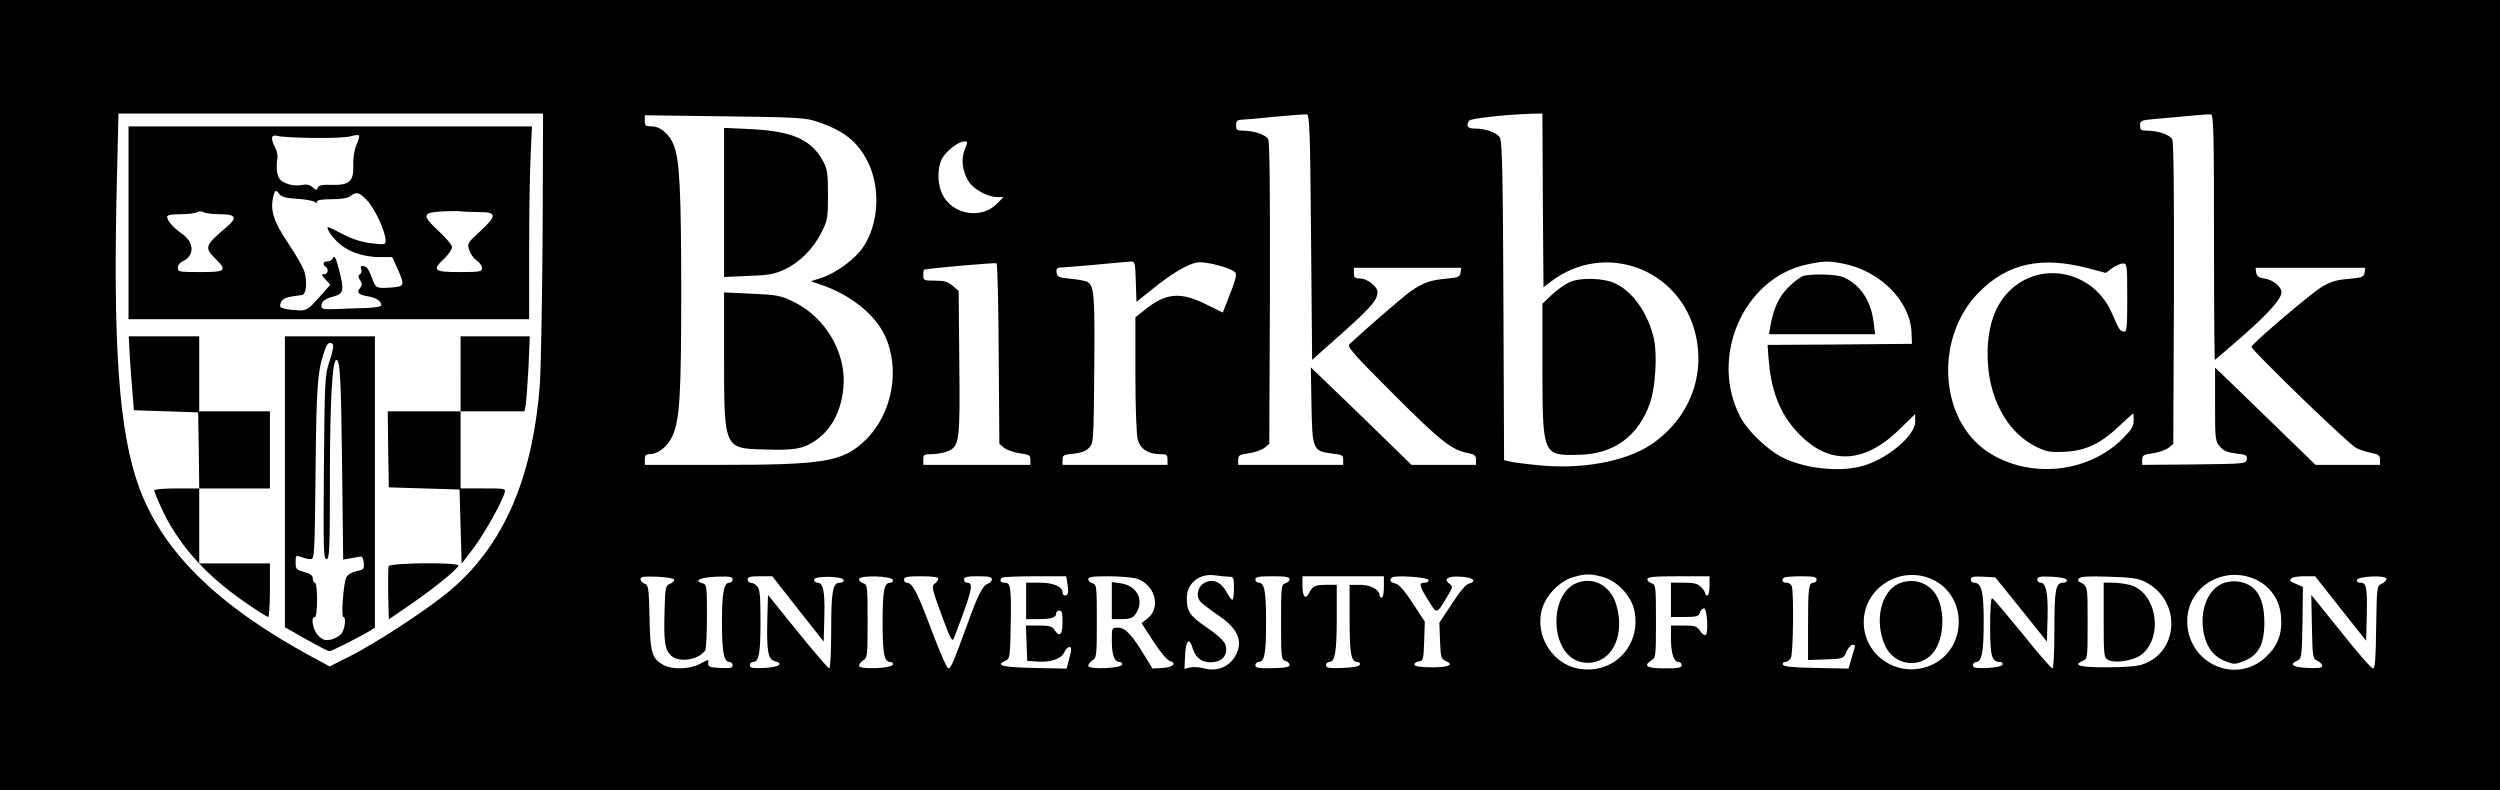 <?xml version="1.0" encoding="UTF-8" standalone="no"?>
<!DOCTYPE svg PUBLIC "-//W3C//DTD SVG 20010904//EN" "http://www.w3.org/TR/2001/REC-SVG-20010904/DTD/svg10.dtd">
<svg version="1.0" xmlns="http://www.w3.org/2000/svg" width="1167pt" height="369pt" viewBox="0 0 1167 369" preserveAspectRatio="xMidYMid meet">
<g transform="translate(0,369) scale(0.1,-0.1)" fill="#000000" stroke="none">
<path d="M0 1845 l0 -1845 5835 0 5835 0 0 1845 0 1845 -5835 0 -5835 0 0 -1845z m2533 753 c-2 -310 -8 -626 -13 -703 -36 -464 -184 -784 -462 -996 -115 -88 -309 -213 -420 -270 l-99 -50 -87 47 c-436 237 -692 488 -802 787 -96 261 -125 670 -103 1490 l6 257 991 0 991 0 -2 -562z m3587 -15 l5 -573 75 67 c200 176 230 209 230 251 0 24 -48 62 -80 62 -25 0 -30 4 -30 25 l0 25 251 0 250 0 -3 -22 c-3 -20 -10 -24 -68 -29 -75 -7 -105 -18 -164 -58 -34 -24 -215 -180 -286 -247 -13 -12 14 -43 205 -234 219 -219 272 -261 348 -275 30 -6 37 -11 37 -31 l0 -24 -150 0 -151 0 -157 153 c-86 84 -192 186 -235 227 l-78 75 3 -177 c4 -207 6 -214 96 -225 46 -5 52 -8 52 -29 l0 -24 -245 0 -245 0 0 24 c0 21 6 24 49 30 27 4 60 15 73 25 l23 19 3 701 c1 468 -1 708 -8 721 -11 21 -67 40 -117 40 -28 0 -33 3 -33 25 0 19 5 25 23 26 12 0 83 6 157 14 74 7 142 12 150 11 13 -1 16 -75 20 -573z m1082 172 l3 -406 35 27 c251 190 602 61 675 -247 47 -200 -34 -398 -209 -515 -121 -80 -329 -117 -531 -95 -61 6 -121 14 -133 18 l-21 5 -3 742 c-2 574 -6 746 -16 763 -13 24 -67 43 -119 43 -33 0 -41 12 -25 37 7 10 168 28 289 32 l53 1 2 -405z m3133 -173 c0 -314 2 -572 4 -572 1 0 62 52 135 116 119 105 176 170 176 200 0 25 -38 57 -76 63 -30 5 -40 11 -42 29 l-3 22 256 0 256 0 -3 -22 c-3 -21 -10 -24 -76 -30 -59 -5 -84 -13 -128 -40 -54 -34 -324 -264 -324 -277 0 -16 458 -459 490 -473 19 -9 52 -19 73 -23 30 -6 37 -11 37 -31 l0 -24 -151 0 -150 0 -167 162 c-92 89 -197 192 -234 227 l-68 65 0 -171 c0 -164 1 -173 23 -198 16 -19 35 -27 75 -32 47 -5 53 -8 50 -27 -3 -21 -8 -21 -245 -24 l-243 -2 0 24 c0 21 6 24 49 30 27 4 60 15 73 25 l23 19 3 701 c1 468 -1 708 -8 721 -11 21 -67 40 -117 40 -28 0 -33 4 -33 24 0 23 4 25 73 31 39 3 110 10 157 14 47 5 92 8 100 7 13 -1 15 -72 15 -574z m-6540 546 c136 -41 208 -95 257 -196 59 -120 50 -285 -21 -393 -38 -57 -125 -122 -194 -145 l-52 -17 50 -17 c133 -45 247 -136 294 -233 76 -158 37 -372 -92 -494 -104 -99 -190 -113 -679 -113 l-348 0 0 25 c0 19 5 25 23 25 38 0 83 35 105 83 35 75 42 186 42 677 0 474 -8 618 -35 683 -21 52 -63 87 -102 87 -29 0 -33 3 -33 26 l0 26 368 -5 c289 -3 378 -7 417 -19z m709 -135 c-19 -44 -12 -102 17 -149 22 -37 90 -74 134 -74 l29 0 -28 -29 c-73 -76 -208 -55 -256 40 -24 47 -26 119 -4 166 18 36 77 83 106 83 16 0 16 -3 2 -37z m158 -957 l3 -418 23 -19 c13 -10 46 -21 73 -25 43 -6 49 -9 49 -30 l0 -24 -250 0 -250 0 0 25 c0 23 4 25 40 25 22 0 56 6 75 14 54 23 57 47 53 419 l-3 329 -28 24 c-22 19 -39 24 -83 24 -51 0 -54 1 -54 25 0 14 1 25 3 26 14 6 334 34 339 30 4 -4 9 -195 10 -425z m640 339 l3 -94 75 60 c92 74 163 116 209 124 40 6 162 -26 178 -48 7 -8 -1 -40 -25 -99 l-34 -87 -71 35 c-126 64 -194 58 -294 -23 l-43 -34 0 -267 c0 -154 5 -283 11 -304 12 -44 49 -68 104 -68 31 0 35 -3 35 -25 l0 -25 -245 0 -245 0 0 24 c0 21 5 24 51 28 34 4 58 12 72 27 22 21 22 28 25 368 3 356 0 393 -36 409 -10 4 -44 10 -77 13 -53 5 -60 9 -63 29 -2 16 2 22 15 23 10 0 83 6 163 13 80 8 155 14 167 15 21 1 22 -3 25 -94z m3299 85 c174 -33 315 -174 322 -321 l2 -54 -337 -3 -337 -2 5 -68 c11 -136 46 -232 111 -313 149 -182 325 -186 502 -11 l71 69 0 -36 c0 -68 -142 -183 -260 -210 -108 -25 -262 -6 -362 45 -67 34 -157 120 -191 182 -151 278 8 652 306 717 78 17 101 18 168 5z m1146 -22 l83 -22 29 22 c17 12 39 22 51 22 19 0 20 -6 20 -161 0 -143 -2 -160 -16 -157 -19 3 -22 9 -57 89 -75 172 -283 237 -434 136 -96 -64 -145 -176 -145 -331 0 -197 88 -364 228 -432 47 -23 63 -26 131 -23 99 5 168 37 255 120 35 32 64 59 66 59 1 0 2 -15 2 -33 0 -26 -10 -43 -51 -84 -162 -163 -440 -190 -632 -61 -227 153 -247 537 -37 746 133 133 289 167 507 110z m-4009 -1440 c20 0 22 -5 22 -54 0 -30 -3 -54 -7 -54 -5 0 -17 17 -28 37 -25 47 -65 64 -103 42 -32 -18 -41 -62 -18 -88 9 -10 46 -38 81 -62 80 -53 110 -105 95 -159 -20 -71 -87 -110 -159 -90 -22 6 -52 8 -66 4 l-26 -6 3 62 c3 73 20 87 36 32 16 -52 58 -74 115 -59 35 10 51 47 35 83 -7 15 -45 49 -86 76 -77 52 -92 74 -92 136 0 71 60 118 135 106 22 -3 50 -6 63 -6z m1740 0 c68 -17 136 -87 151 -157 35 -166 -101 -305 -266 -271 -133 28 -211 182 -154 305 25 54 79 104 132 120 56 17 79 18 137 3z m1551 -17 c155 -80 152 -315 -6 -392 -150 -73 -324 33 -323 198 1 164 180 270 329 194z m1516 -4 c60 -34 98 -94 103 -167 6 -79 -16 -137 -72 -188 -142 -131 -366 -27 -366 169 0 167 184 269 335 186z m-7398 8 c2 -6 -7 -15 -19 -20 -22 -9 -23 -16 -26 -130 -4 -143 2 -178 30 -205 38 -35 129 -21 160 24 4 6 8 78 8 159 0 142 -1 149 -20 154 -45 12 -11 28 63 31 64 2 77 0 77 -13 0 -8 -7 -15 -15 -15 -26 0 -35 -46 -35 -185 0 -139 9 -185 35 -185 8 0 15 -7 15 -15 0 -13 -11 -15 -57 -13 -48 2 -58 6 -57 21 2 21 6 21 -41 -3 -46 -24 -124 -26 -164 -6 -58 30 -66 56 -69 223 -3 139 -5 153 -23 158 -10 4 -19 13 -19 21 0 12 14 14 77 12 42 -2 78 -8 80 -13z m578 -138 l120 -152 3 118 c3 119 -5 157 -33 157 -8 0 -15 6 -15 14 0 19 131 17 138 -1 2 -8 -5 -13 -17 -13 -34 0 -41 -38 -41 -226 0 -97 -4 -174 -9 -174 -5 0 -71 77 -148 172 l-138 171 -3 -109 c-4 -152 3 -192 34 -200 46 -12 19 -29 -49 -32 -55 -2 -67 0 -67 13 0 8 7 15 15 15 28 0 35 39 35 189 0 123 -3 152 -16 165 -8 9 -22 16 -30 16 -8 0 -14 7 -14 15 0 12 13 15 58 15 l57 0 120 -153z m443 136 c2 -7 -3 -13 -12 -13 -29 0 -36 -38 -36 -185 0 -147 7 -185 36 -185 9 0 14 -6 12 -12 -6 -19 -158 -24 -158 -6 0 7 9 19 20 26 19 11 20 23 20 183 0 162 -1 171 -20 176 -11 3 -20 12 -20 20 0 19 151 15 158 -4z m212 6 c0 -7 -8 -17 -17 -24 -15 -11 -13 -23 32 -145 42 -114 50 -129 58 -109 86 225 94 259 61 259 -8 0 -14 7 -14 15 0 12 14 15 65 15 50 0 65 -3 65 -14 0 -8 -9 -17 -19 -21 -23 -7 -47 -54 -94 -185 -66 -181 -78 -210 -90 -210 -7 0 -43 83 -81 185 -66 175 -87 215 -114 215 -7 0 -12 7 -12 15 0 12 16 15 80 15 53 0 80 -4 80 -11z m603 -26 c4 -20 4 -40 1 -45 -8 -13 -24 -9 -24 6 0 28 -42 46 -107 46 l-63 0 0 -85 0 -85 54 0 c64 0 86 7 86 26 0 8 7 14 15 14 12 0 15 -13 15 -55 0 -59 -14 -72 -38 -35 -10 16 -23 20 -72 20 l-61 0 3 -82 3 -83 45 -3 c63 -5 114 12 128 43 12 26 32 34 32 13 0 -7 -5 -30 -11 -51 l-10 -38 -151 3 c-148 3 -184 12 -136 33 22 10 23 15 26 165 3 177 0 200 -28 200 -20 0 -26 11 -13 23 3 4 72 7 153 7 l147 0 6 -37z m319 27 c86 -24 120 -132 58 -184 l-31 -25 55 -85 c30 -47 64 -87 76 -91 35 -11 17 -30 -33 -33 l-47 -3 -38 62 c-58 96 -89 129 -123 129 -29 0 -29 0 -29 -61 0 -66 12 -99 36 -99 9 0 14 -6 12 -12 -6 -19 -158 -24 -158 -6 0 7 9 19 20 26 19 11 20 23 20 183 0 162 -1 171 -20 176 -11 3 -20 12 -20 19 0 11 20 14 93 14 50 0 109 -5 129 -10z m718 -4 c0 -7 -9 -16 -20 -19 -19 -5 -20 -14 -20 -180 0 -167 1 -176 20 -182 11 -3 20 -12 20 -19 0 -10 -21 -14 -80 -15 -66 -1 -80 1 -80 14 0 8 7 15 15 15 28 0 35 39 35 185 0 146 -7 185 -35 185 -8 0 -15 7 -15 15 0 12 16 15 80 15 61 0 80 -3 80 -14z m440 -36 c0 -27 -4 -50 -10 -50 -5 0 -10 5 -10 10 0 27 -41 50 -90 50 l-50 0 0 -161 c0 -161 7 -199 36 -199 9 0 14 -6 12 -12 -3 -9 -31 -14 -81 -16 -64 -2 -77 0 -77 13 0 8 7 15 15 15 27 0 35 47 35 206 l0 154 -47 0 c-54 0 -65 -5 -82 -38 -17 -33 -31 -18 -31 34 l0 44 190 0 190 0 0 -50z m208 33 c2 -8 -5 -13 -17 -13 -29 0 -27 -13 16 -82 41 -67 38 -68 91 21 25 42 25 44 7 57 -29 22 -5 36 55 32 56 -3 77 -21 38 -32 -15 -3 -44 -38 -81 -95 l-58 -88 3 -84 c3 -76 5 -85 26 -94 41 -18 16 -30 -63 -30 -51 0 -80 4 -82 12 -2 6 6 13 19 15 22 3 23 8 26 95 l3 91 -56 86 c-38 58 -64 88 -81 92 -24 6 -30 15 -17 28 13 12 166 2 171 -11z m1312 -28 c0 -25 -4 -45 -10 -45 -5 0 -10 5 -10 10 0 6 -9 19 -20 30 -16 16 -33 20 -80 20 l-60 0 0 -80 0 -80 64 0 c56 0 66 3 71 20 3 11 12 20 19 20 15 0 22 -115 8 -124 -6 -3 -17 5 -26 19 -15 22 -24 25 -76 25 l-60 0 0 -59 c0 -69 13 -111 35 -111 8 0 15 -7 15 -15 0 -12 -16 -15 -80 -15 -83 0 -102 12 -60 38 19 11 20 23 20 183 0 162 -1 171 -20 176 -11 3 -20 12 -20 19 0 11 28 14 145 14 l145 0 0 -45z m500 30 c0 -8 -6 -15 -14 -15 -23 0 -26 -24 -26 -196 l0 -165 83 3 c82 3 82 3 96 36 8 17 21 32 28 32 16 0 16 4 -3 -59 l-15 -52 -151 3 c-110 2 -152 6 -156 16 -2 6 3 12 12 12 8 0 20 9 26 19 11 21 14 308 4 335 -3 9 -15 16 -25 16 -19 0 -25 11 -12 23 3 4 39 7 80 7 58 0 73 -3 73 -15z m955 -140 l120 -150 3 111 c3 116 -7 164 -33 164 -8 0 -15 7 -15 15 0 13 12 15 67 13 42 -2 68 -8 71 -15 2 -8 -5 -13 -17 -13 -35 0 -41 -31 -41 -219 0 -107 -4 -181 -9 -181 -6 0 -69 73 -141 163 -73 89 -136 164 -141 165 -5 2 -9 -54 -9 -131 0 -141 7 -167 47 -167 8 0 13 -6 11 -12 -3 -8 -29 -14 -71 -16 -55 -2 -67 0 -67 13 0 8 7 15 15 15 26 0 35 47 35 188 0 142 -10 182 -46 182 -8 0 -14 7 -14 15 0 13 11 15 57 13 l57 -3 121 -150z m582 127 c165 -86 156 -324 -14 -383 -24 -9 -86 -14 -167 -14 -128 0 -162 9 -114 30 23 10 23 13 23 179 0 179 2 169 -44 193 -1 1 0 7 4 13 5 9 45 11 139 8 110 -3 138 -8 173 -26z m909 -123 l119 -150 3 113 c3 134 -1 158 -29 158 -12 0 -19 5 -17 13 6 18 138 23 138 5 0 -7 -10 -18 -22 -23 -23 -10 -23 -14 -26 -202 -2 -150 -5 -193 -15 -193 -8 0 -75 77 -150 172 l-138 171 3 -149 c3 -144 4 -149 26 -159 12 -5 22 -16 22 -23 0 -10 -17 -12 -67 -10 -69 3 -89 16 -51 33 22 10 23 15 26 178 l2 167 -27 12 c-37 16 -36 15 -28 27 3 6 30 11 59 11 l53 0 119 -151z"/>
<path d="M600 2650 l0 -450 935 0 935 0 0 313 c0 173 3 375 7 450 l6 137 -941 0 -942 0 0 -450z m865 396 c77 -1 155 2 172 8 18 5 35 7 38 4 4 -3 -1 -23 -11 -44 -10 -24 -16 -61 -15 -94 3 -76 -17 -95 -100 -93 -45 2 -61 -2 -66 -13 -5 -13 -8 -13 -24 2 -13 12 -28 15 -53 10 -22 -4 -48 -1 -70 8 -28 12 -36 22 -42 50 -3 20 -3 47 0 61 4 15 0 37 -9 55 -24 46 -20 64 13 55 15 -4 90 -8 167 -9z m-160 -263 c9 -12 32 -18 81 -21 38 -2 75 -9 82 -14 8 -7 12 -7 12 1 0 7 24 11 68 11 44 0 75 5 88 15 28 21 40 19 78 -21 35 -36 86 -146 86 -186 0 -20 -3 -21 -62 -14 -41 4 -86 17 -128 38 -36 18 -68 35 -72 36 -20 9 -5 -22 28 -58 45 -50 123 -80 205 -80 l60 0 25 -55 c34 -78 33 -82 -28 -87 -68 -5 -74 -3 -88 35 -19 51 -26 62 -44 65 -11 3 -14 -1 -10 -13 4 -9 1 -20 -5 -25 -10 -6 -10 -12 0 -28 10 -16 10 -23 0 -36 -18 -21 -8 -32 35 -39 39 -6 64 -23 64 -41 0 -8 -27 -12 -77 -14 -43 -1 -106 -3 -140 -5 -52 -2 -63 1 -63 14 0 22 18 35 60 46 43 11 47 30 25 115 -16 65 -25 81 -32 61 -3 -7 -13 -13 -24 -13 -20 0 -26 -15 -9 -25 16 -10 11 -35 -7 -35 -14 0 -13 -4 6 -24 l23 -25 -53 -60 c-50 -56 -57 -60 -94 -60 -22 1 -52 4 -66 8 -22 5 -25 9 -18 28 7 20 25 27 99 36 20 3 25 60 11 109 -6 20 -40 80 -76 133 -67 100 -84 152 -70 214 8 35 13 38 30 14z m-276 -93 c72 0 80 -16 30 -59 -103 -87 -106 -96 -54 -148 57 -57 50 -63 -70 -63 -99 0 -105 1 -105 20 0 12 10 25 24 31 56 26 53 89 -6 129 -39 27 -67 60 -68 78 0 8 19 12 63 12 34 0 69 4 76 9 9 6 22 6 32 0 10 -5 45 -9 78 -9z m1209 10 c82 0 82 -17 2 -91 -59 -54 -60 -56 -49 -88 6 -18 22 -39 35 -48 13 -8 24 -24 24 -34 0 -17 -9 -19 -105 -19 -121 0 -130 8 -70 64 19 19 35 42 35 52 0 10 -27 43 -60 73 -82 76 -80 89 13 94 39 2 81 2 92 0 11 -1 48 -3 83 -3z"/>
<path d="M606 2023 c4 -54 9 -132 13 -173 l6 -75 150 -5 150 -5 3 -177 2 -178 -105 0 c-58 0 -105 -4 -105 -9 0 -5 13 -39 30 -75 75 -169 207 -319 389 -444 57 -40 108 -72 113 -72 4 0 8 56 8 125 l0 125 -165 0 -165 0 0 175 0 175 165 0 165 0 0 180 0 180 -165 0 -165 0 0 175 0 175 -165 0 -164 0 5 -97z"/>
<path d="M1330 1441 l0 -679 99 -56 c54 -31 103 -56 109 -56 9 0 146 69 190 96 l22 14 0 680 0 680 -210 0 -210 0 0 -679z m225 639 c3 -5 -4 -40 -17 -77 -22 -66 -22 -83 -26 -495 -3 -382 -2 -428 12 -428 14 0 16 42 16 377 0 352 11 553 30 553 18 0 22 -87 27 -499 l5 -433 31 5 c18 3 39 7 47 9 10 2 16 -7 18 -29 3 -29 0 -32 -33 -39 -21 -4 -40 -15 -48 -28 -13 -24 -26 -186 -14 -186 14 0 7 -58 -10 -79 -10 -11 -32 -24 -50 -27 -26 -5 -37 -1 -57 19 -26 26 -37 87 -16 87 6 0 10 33 10 80 0 47 -4 80 -10 80 -5 0 -10 9 -10 20 0 14 -11 22 -40 30 -37 10 -40 14 -40 45 0 33 1 34 26 25 14 -6 34 -10 44 -10 18 0 19 17 23 408 4 410 9 478 47 578 10 25 24 31 35 14z"/>
<path d="M2150 1945 l0 -175 -170 0 -170 0 2 -177 3 -178 165 -5 165 -5 5 -173 5 -173 52 68 c50 65 134 214 148 261 6 22 6 22 -99 22 l-106 0 0 180 0 180 149 0 149 0 6 31 c3 18 9 96 13 175 l6 144 -161 0 -162 0 0 -175z"/>
<path d="M1814 1047 c-2 -7 -3 -66 -2 -130 l3 -118 95 65 c110 75 230 172 230 186 0 16 -319 13 -326 -3z"/>
<path d="M7325 2372 c-22 -10 -59 -37 -83 -60 l-42 -40 0 -304 c1 -404 1 -405 170 -401 163 3 277 86 332 241 26 74 35 230 18 303 -27 116 -97 216 -178 255 -54 27 -167 30 -217 6z"/>
<path d="M3380 2745 l0 -348 113 5 c94 3 121 8 169 30 71 33 134 96 173 174 28 55 30 66 30 174 0 99 -3 121 -22 156 -54 101 -142 141 -333 151 l-130 6 0 -348z"/>
<path d="M3380 2021 c0 -423 0 -424 182 -429 142 -5 186 2 241 39 77 51 124 138 134 250 15 161 -83 329 -236 402 -58 28 -77 31 -193 36 l-128 6 0 -304z"/>
<path d="M8421 2403 c-13 -3 -45 -26 -71 -52 -47 -47 -70 -98 -86 -183 l-6 -38 247 0 248 0 -7 55 c-12 102 -63 178 -143 212 -31 12 -130 16 -182 6z"/>
<path d="M7354 966 c-66 -30 -102 -128 -84 -228 17 -90 72 -144 145 -142 111 2 172 130 130 270 -27 93 -111 136 -191 100z"/>
<path d="M8864 966 c-86 -38 -116 -179 -63 -293 41 -85 149 -105 215 -39 59 59 69 206 19 283 -37 56 -108 76 -171 49z"/>
<path d="M10374 966 c-64 -29 -100 -110 -91 -204 8 -79 42 -132 99 -156 45 -18 48 -19 92 -2 68 26 96 78 96 180 0 120 -41 182 -127 192 -21 2 -52 -2 -69 -10z"/>
<path d="M5190 886 l0 -86 43 0 c48 0 59 6 76 37 30 58 -6 120 -77 130 l-42 6 0 -87z"/>
<path d="M9820 795 c0 -168 1 -175 22 -186 30 -16 113 -4 150 22 109 78 78 293 -48 328 -22 6 -58 11 -81 11 l-43 0 0 -175z"/>
</g>
</svg>